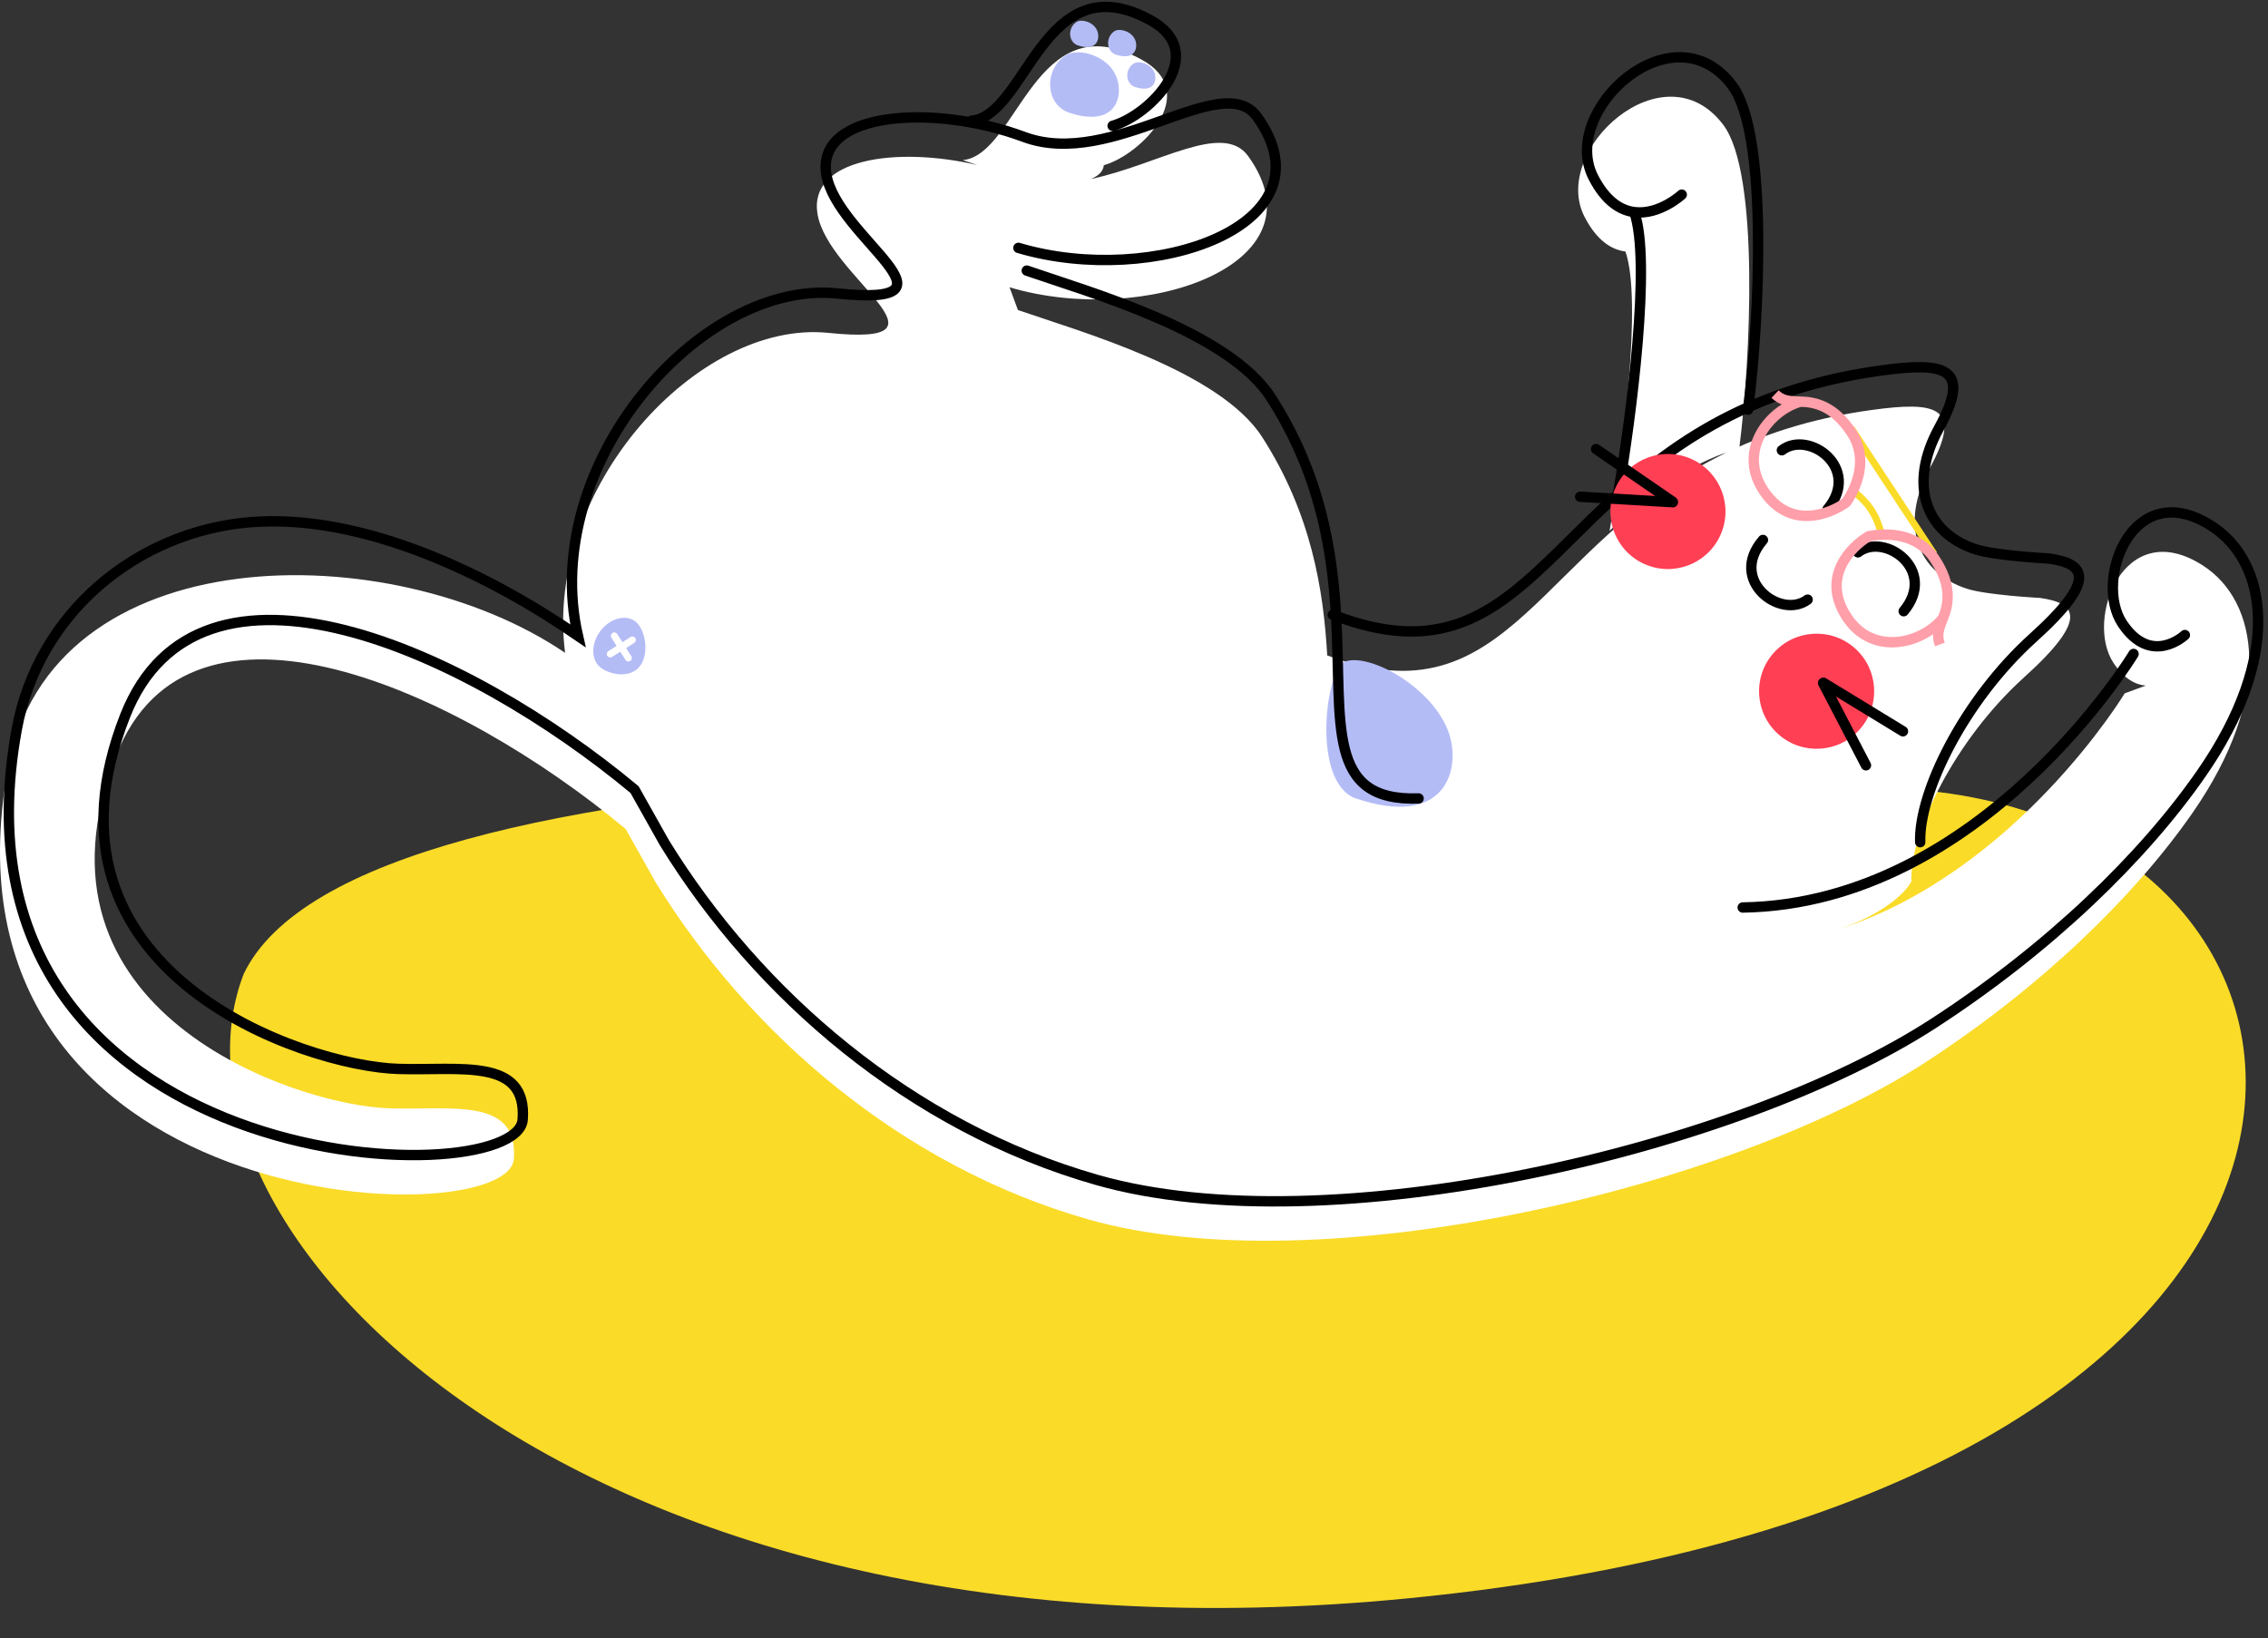 <svg width="328" height="237" viewBox="0 0 328 237" fill="none" xmlns="http://www.w3.org/2000/svg">
<rect x="0" y="0" width="328" height="237" fill="#333333" stroke="none"/>
<path d="M203.618 231.21C83.628 242.947 21.127 177.837 35.23 140.915C51.77 106.288 188.599 108.971 275.531 114.14C347.744 118.435 353.605 216.54 203.618 231.21Z" fill="#FADB28"/>
<path d="M180.528 22.605C191.762 38.285 165.453 47.348 146.001 41.558L147.212 44.847C156.195 47.963 176.348 53.604 182.53 63.217C189.666 74.316 191.407 85.373 191.945 94.811C218.578 104.826 222.378 78.654 249.658 65.476C242.86 67.698 235.712 73.793 232.781 76.801C234.587 66.273 237.574 43.45 235.069 36.384C233.067 36.126 230.942 34.818 229.165 31.38C224.16 21.7 240.675 6.702 249.227 18.065C254.531 25.112 253.13 52.253 251.565 64.594C256.935 62.217 263.183 60.346 270.624 59.314C279.926 58.024 283.983 58.769 279.133 67.633C274.593 75.931 277.299 82.862 284.481 85.172C287.339 86.091 295.059 86.496 295.059 86.496C300.038 87.228 302.403 89.248 292.745 97.964C282.723 107.008 276.18 120.399 276.422 127.527C275.439 129.312 272.24 132.267 265.965 134.409C291.707 126.063 307.277 100.298 307.277 100.298L310.32 99.177C308.862 99.058 307.213 98.231 305.658 95.901C301.48 89.637 307.124 74.453 318.562 81.788C326.703 87.009 328.851 100.653 317.079 117.597C308.687 129.677 295.162 142.83 278.389 153.719C250.274 171.971 190.887 185.934 157.386 176.392C130.457 168.721 108.318 149.588 94.802 127.601L90.49 119.922C66.281 99.761 27.485 82.137 16.816 109.245C2.22 146.328 42.77 159.9 56.272 160.325C65.314 160.61 74.981 158.649 74.311 167.657C73.475 178.918 -10.636 176.313 1.128 111.28C7.277 77.289 56.672 77.41 81.723 94.436C78.669 70.579 100.947 46.22 119.793 48.152C139.49 50.171 119.678 40.085 118.219 30.897C116.959 22.966 129.605 21.14 141.349 23.871C140.666 23.651 139.959 23.416 139.228 23.162C147.24 22.431 149.618 0.221 165.029 8.579C173.848 13.362 165.082 22.369 159.629 23.902C159.582 24.608 159.052 25.392 157.736 25.898C167.505 23.862 176.864 17.491 180.528 22.605Z" fill="white"/>
<path d="M257.695 65.135C261.545 62.147 269.266 67.704 264.308 73.653" stroke="black" stroke-width="1.5" stroke-linecap="round"/>
<path d="M261.421 86.74C257.52 89.661 249.898 83.969 254.959 78.108" stroke="black" stroke-width="1.5" stroke-linecap="round"/>
<path d="M268.7 79.897C272.55 76.908 280.271 82.466 275.313 88.415" stroke="black" stroke-width="1.5" stroke-linecap="round"/>
<path d="M209.583 106.178C211.298 111.439 208.952 119.872 196.021 115.478C189.61 113.078 191.746 96.717 194.484 95.709C198.143 94.362 207.44 99.603 209.583 106.178Z" fill="#B4BCF6"/>
<path d="M161.561 11.412C162.455 14.153 161.232 18.546 154.496 16.257C151.155 15.007 150.952 10.014 154.178 7.969C155.893 6.881 160.445 7.986 161.561 11.412Z" fill="#B4BCF6"/>
<path d="M164.217 5.905C164.582 7.026 164.082 8.823 161.327 7.887C159.96 7.375 159.877 5.333 161.197 4.496C161.898 4.052 163.76 4.504 164.217 5.905Z" fill="#B4BCF6"/>
<path d="M158.727 4.571C159.092 5.693 158.592 7.49 155.837 6.553C154.471 6.042 154.387 4 155.707 3.163C156.408 2.718 158.27 3.17 158.727 4.571Z" fill="#B4BCF6"/>
<path d="M166.99 10.589C167.355 11.711 166.855 13.508 164.1 12.571C162.733 12.06 162.65 10.018 163.97 9.181C164.671 8.736 166.533 9.188 166.99 10.589Z" fill="#B4BCF6"/>
<path d="M147.282 35.857C166.733 41.646 193.043 32.584 181.808 16.904C176.763 9.862 160.923 24.593 148.081 19.804C135.239 15.014 118.039 16.009 119.499 25.196C120.958 34.383 140.77 44.469 121.073 42.45C101.376 40.432 77.929 67.132 83.575 91.963C71.019 83.32 52.596 74.176 36.132 75.545C19.852 76.9 5.475 88.623 2.408 105.579C-9.356 170.612 74.755 173.217 75.592 161.956C76.261 152.947 66.595 154.909 57.552 154.624C44.051 154.199 3.5 140.627 18.096 103.543C28.765 76.436 67.561 94.06 91.77 114.221L96.082 121.9C109.599 143.886 131.737 163.02 158.666 170.691C192.167 180.233 251.555 166.269 279.67 148.017C296.442 137.129 309.968 123.975 318.359 111.896C330.131 94.951 327.984 81.307 319.842 76.087C308.404 68.751 302.76 83.936 306.939 90.199C311.117 96.463 315.977 91.864 315.977 91.864M148.492 39.145C157.476 42.261 177.629 47.903 183.81 57.516C190.947 68.615 192.687 79.672 193.225 89.109M193.225 89.109C194.119 104.774 191.702 115.977 205.159 115.501M193.225 89.109C220.467 99.354 223.82 71.737 252.845 58.892M193.225 89.109C193.068 89.05 192.91 88.99 192.751 88.928M252.845 58.892C254.41 46.552 255.812 19.411 250.507 12.363C241.955 1.001 225.441 15.999 230.445 25.679C232.222 29.116 234.347 30.424 236.349 30.682M252.845 58.892C252.829 59.019 252.813 59.143 252.797 59.266M252.845 58.892C258.215 56.516 264.463 54.645 271.905 53.613C281.206 52.323 285.264 53.068 280.414 61.932C275.874 70.229 278.579 77.161 285.761 79.471C288.619 80.39 296.339 80.795 296.339 80.795C301.318 81.527 303.684 83.547 294.026 92.262C284.003 101.307 277.46 114.698 277.702 121.825M160.91 18.201C166.362 16.668 175.129 7.661 166.309 2.878C150.898 -5.48 148.52 16.73 140.509 17.461M236.349 30.682C239.985 31.151 243.215 28.155 243.215 28.155M236.349 30.682C238.854 37.749 235.867 60.572 234.061 71.1M308.557 94.596C308.557 94.596 286.729 130.719 252.032 131.276" stroke="black" stroke-width="1.5" stroke-linecap="round"/>
<circle cx="241.217" cy="73.993" r="8.323" transform="rotate(24.37 241.217 73.993)" fill="#FF3F54"/>
<path d="M228.523 71.854L241.925 72.65" stroke="black" stroke-width="1.5" stroke-linecap="round"/>
<path d="M230.826 64.959L241.888 72.568" stroke="black" stroke-width="1.5" stroke-linecap="round"/>
<circle r="8.323" transform="matrix(-0.749 -0.663 -0.663 0.749 262.721 99.991)" fill="#FF3F54"/>
<path d="M269.857 110.704L263.657 98.796" stroke="black" stroke-width="1.5" stroke-linecap="round"/>
<path d="M275.21 105.786L263.747 98.796" stroke="black" stroke-width="1.5" stroke-linecap="round"/>
<path d="M86.786 91.334C88.15 89.474 90.421 88.82 91.858 89.873C93.296 90.927 93.959 94.436 92.596 96.296C91.232 98.157 88.359 97.665 86.921 96.611C85.483 95.558 85.423 93.195 86.786 91.334Z" fill="#B4BCF6"/>
<path d="M87.988 94.18C87.754 94.328 87.685 94.636 87.833 94.87C87.981 95.103 88.29 95.172 88.523 95.024L87.988 94.18ZM91.731 92.992C91.964 92.845 92.033 92.536 91.885 92.302C91.737 92.069 91.429 92 91.195 92.148L91.731 92.992ZM88.523 95.024L91.731 92.992L91.195 92.148L87.988 94.18L88.523 95.024Z" fill="white"/>
<path d="M90.453 95.457C90.6 95.691 90.909 95.76 91.143 95.612C91.376 95.465 91.445 95.156 91.297 94.922L90.453 95.457ZM89.265 91.715C89.118 91.481 88.809 91.412 88.575 91.56C88.342 91.708 88.273 92.017 88.421 92.25L89.265 91.715ZM91.297 94.922L89.265 91.715L88.421 92.25L90.453 95.457L91.297 94.922Z" fill="white"/>
<path d="M268.205 71.2C268.205 71.2 269.599 72.193 270.618 73.742C271.637 75.29 271.999 76.963 271.999 76.963M267.703 61.914L279.706 80.15" stroke="#FADB28"/>
<path d="M256.707 57.008C257.701 57.956 258.637 58.067 260.385 58.1M260.385 58.1C262.57 58.142 265.265 58.772 267.756 62.557C270.247 66.341 268.552 70.416 267.011 72.663C264.563 74.438 258.808 76.682 255.026 70.936C251.244 65.19 255.851 59.359 260.385 58.1Z" stroke="#FF9FA9" stroke-width="1.5"/>
<path d="M280.547 93.229C280.07 91.941 280.338 91.038 280.998 89.419M280.998 89.419C281.824 87.396 282.312 84.671 279.82 80.887C277.329 77.102 272.917 77.047 270.243 77.574C267.645 79.12 263.308 83.52 267.09 89.266C270.872 95.012 278.049 93.086 280.998 89.419Z" stroke="#FF9FA9" stroke-width="1.5"/>
</svg>
